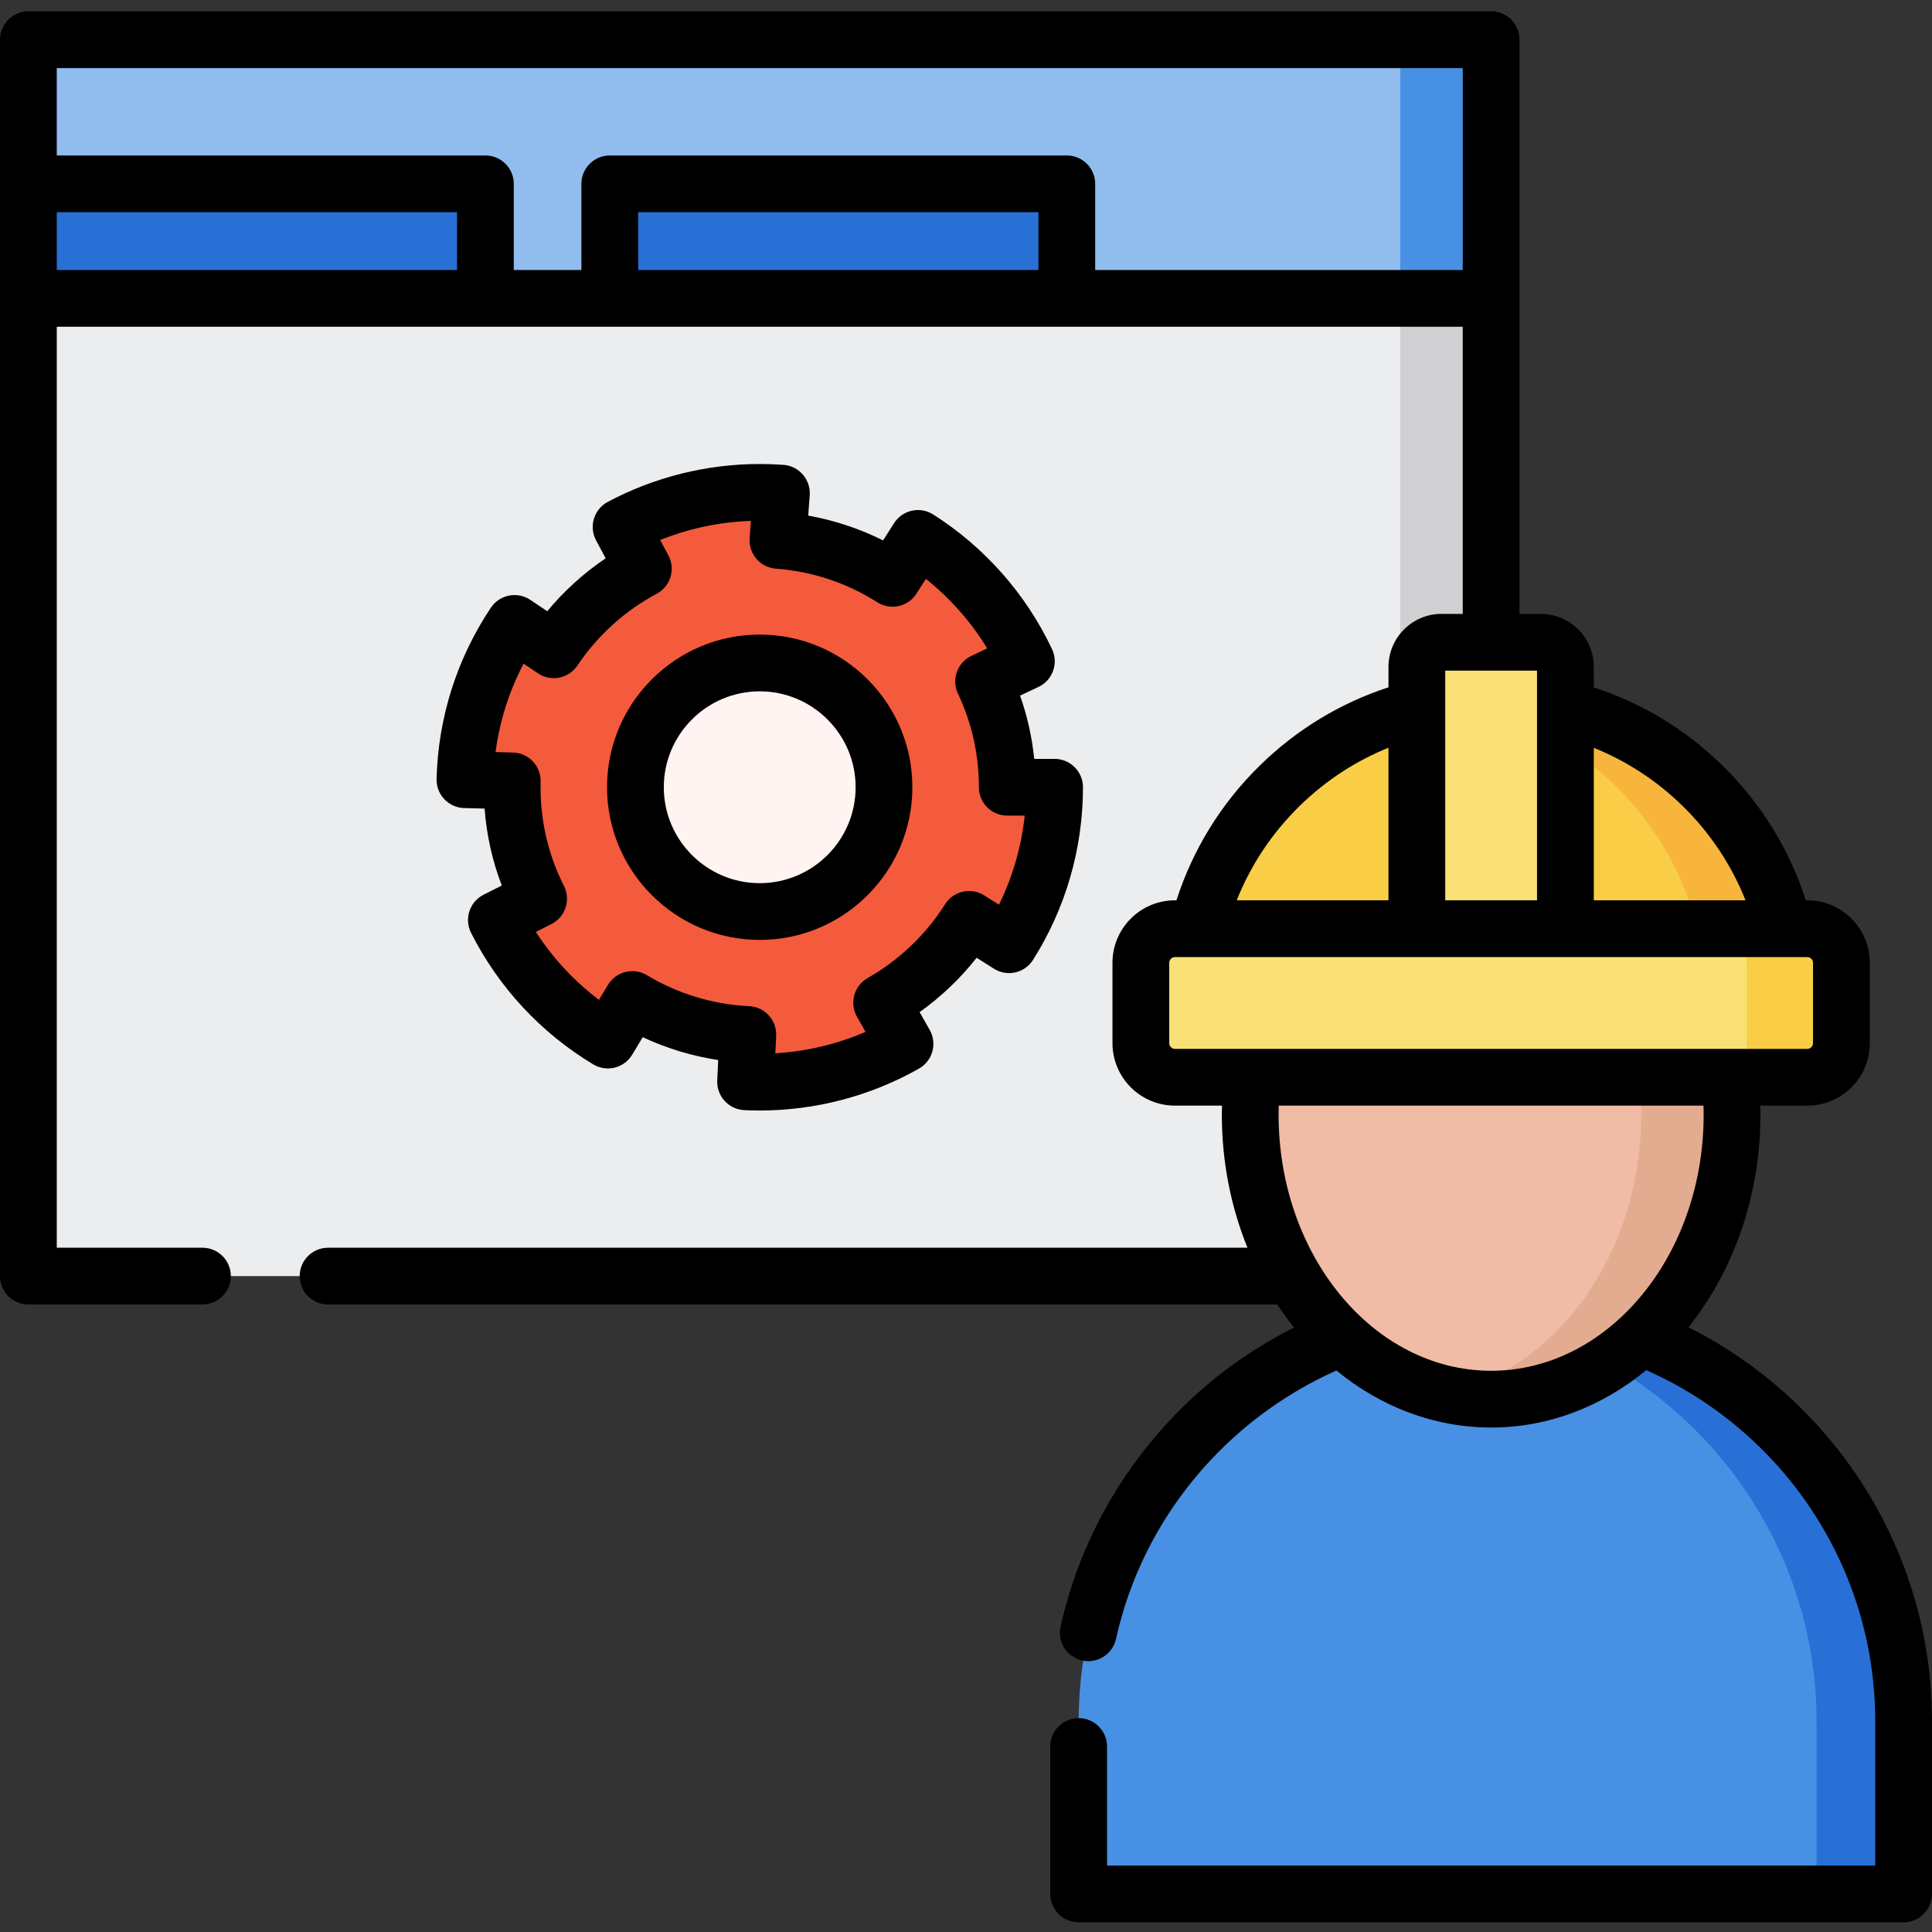 <svg height="512pt" viewBox="0 -3 512 512" width="512pt" xmlns="http://www.w3.org/2000/svg"><rect x="0" y="-3" width="512" height="512" fill="#333333" stroke="none"/><path d="m7.52 7.52h387.648v68.551h-387.648zm0 0" fill="#91bcee"/><path d="m371.098 7.52h24.07v68.551h-24.07zm0 0" fill="#4890e3"/><path d="m7.52 76.07h387.648v259.113h-387.648zm0 0" fill="#ecedef"/><path d="m371.098 76.07h24.07v259.113h-24.07zm0 0" fill="#d0cfd1"/><path d="m279.473 205.629h-12.535c0-10.027-2.254-19.527-6.273-28.023l11.336-5.367c-6.316-13.344-16.25-24.602-28.723-32.551l-6.738 10.574c-8.898-5.668-19.25-9.25-30.375-10.062l.914-12.508c-1.902-.137-3.836-.207-5.746-.207-12.805 0-25.508 3.168-36.742 9.16l5.902 11.066c-9.566 5.105-17.723 12.512-23.723 21.48l-10.422-6.973c-8.219 12.281-12.762 26.598-13.137 41.406l12.535.316c-.012.559-.02 1.121-.02 1.684 0 10.629 2.527 20.664 7.012 29.539l-11.191 5.656c6.66 13.184 16.875 24.184 29.547 31.805l6.465-10.746c9.023 5.43 19.457 8.746 30.621 9.277l-.59 12.527c1.242.059 2.5.086 3.742.086 13.504 0 26.816-3.504 38.5-10.129l-6.188-10.91c9.422-5.344 17.391-12.949 23.168-22.082l10.598 6.707c7.891-12.477 12.062-26.906 12.062-41.727zm0 0" fill="#f45a3c"/><path d="m234.27 205.629c0 18.191-14.746 32.938-32.938 32.938-18.191 0-32.941-14.746-32.941-32.938s14.75-32.941 32.941-32.941c18.191 0 32.938 14.75 32.938 32.941zm0 0" fill="#fff4f1"/><path d="m7.52 45.723h121.121v30.348h-121.121zm0 0" fill="#2970d6"/><path d="m161.602 45.723h121.117v30.348h-121.117zm0 0" fill="#2970d6"/><path d="m504.48 498.91v-45.719c0-60.125-49.191-109.312-109.312-109.312-60.125 0-109.312 49.191-109.312 109.312v45.719zm0 0" fill="#4890e3"/><path d="m395.168 343.879c-3.895 0-7.742.211-11.531.609 54.754 5.809 97.777 52.473 97.777 108.699v45.723h23.066v-45.719c0-60.125-49.191-109.312-109.312-109.312zm0 0" fill="#2970d6"/><path d="m459.008 292.418c0-41.629-28.582-75.375-63.84-75.375-35.262 0-63.844 33.746-63.844 75.375 0 41.625 28.582 75.371 63.844 75.371 35.258 0 63.84-33.746 63.84-75.371zm0 0" fill="#f0bca6"/><path d="m395.168 217.043c-4.117 0-8.137.477-12.035 1.355 29.504 6.645 51.809 37.25 51.809 74.02s-22.305 67.367-51.809 74.016c3.898.879 7.918 1.355 12.035 1.355 35.258 0 63.84-33.746 63.84-75.371 0-41.629-28.582-75.375-63.84-75.375zm0 0" fill="#e3ac90"/><path d="m475.215 260.367c-1.113-43.266-36.512-78.008-80.047-78.008-43.539 0-78.938 34.738-80.051 78.008zm0 0" fill="#f9cd45"/><path d="m395.168 182.359c-3.918 0-7.766.293-11.535.836 38.094 5.496 67.504 37.797 68.516 77.172h23.066c-1.113-43.266-36.512-78.008-80.047-78.008zm0 0" fill="#f8b53c"/><path d="m375.484 257.766v-84.031c0-3.586 2.938-6.523 6.523-6.523h26.316c3.59 0 6.527 2.938 6.527 6.523v84.031c0 3.59-2.938 6.527-6.527 6.527h-26.316c-3.586 0-6.523-2.938-6.523-6.527zm0 0" fill="#f9e075"/><path d="m478.969 282.48h-167.605c-4.965 0-9.027-4.062-9.027-9.023v-21.316c0-4.965 4.062-9.027 9.027-9.027h167.605c4.965 0 9.027 4.062 9.027 9.027v21.316c0 4.961-4.062 9.023-9.027 9.023zm0 0" fill="#f9e075"/><path d="m478.969 243.113h-25.07c4.965 0 9.027 4.062 9.027 9.027v21.316c0 4.965-4.062 9.023-9.027 9.023h25.07c4.965 0 9.027-4.059 9.027-9.023v-21.316c0-4.965-4.062-9.027-9.027-9.027zm0 0" fill="#f9cd45"/><path d="m201.332 246.086c22.309 0 40.457-18.148 40.457-40.461 0-22.309-18.148-40.457-40.457-40.457-22.312 0-40.461 18.148-40.461 40.457 0 22.312 18.152 40.461 40.461 40.461zm0-65.875c14.016 0 25.418 11.402 25.418 25.418s-11.402 25.418-25.418 25.418-25.418-11.402-25.418-25.418 11.402-25.418 25.418-25.418zm0 0"/><path d="m145.023 158.977-4.492-3.012c-1.66-1.105-3.691-1.512-5.645-1.125-1.957.387-3.68 1.535-4.789 3.195-9.012 13.469-13.992 29.168-14.402 45.398-.105 4.152 3.176 7.605 7.328 7.711l5.395.137c.531 7.027 2.055 13.852 4.559 20.391l-4.82 2.438c-3.711 1.871-5.195 6.395-3.324 10.102 7.297 14.449 18.496 26.504 32.383 34.859 1.711 1.031 3.754 1.336 5.691.855s3.602-1.711 4.629-3.422l2.793-4.641c6.332 2.961 13.082 5.008 20.004 6.059l-.258 5.406c-.195 4.148 3.012 7.672 7.16 7.867 1.352.066 2.73.098 4.098.098 14.801 0 29.395-3.844 42.211-11.109 1.734-.984 3.008-2.617 3.539-4.539s.277-3.977-.707-5.715l-2.672-4.707c5.688-4.055 10.789-8.914 15.113-14.406l4.574 2.895c3.508 2.219 8.156 1.176 10.375-2.336 8.652-13.68 13.23-29.5 13.23-45.75 0-4.152-3.371-7.52-7.523-7.52h-5.395c-.582-5.738-1.836-11.336-3.75-16.758l4.887-2.312c3.758-1.773 5.359-6.258 3.582-10.012-6.922-14.629-17.809-26.969-31.48-35.68-1.68-1.07-3.719-1.434-5.668-1-1.945.43-3.645 1.617-4.715 3.301l-2.91 4.562c-6.254-3.121-12.953-5.34-19.84-6.57l.395-5.395c.301-4.145-2.812-7.75-6.957-8.051-2.082-.152-4.199-.227-6.293-.227-14.031 0-27.961 3.473-40.281 10.047-1.758.938-3.074 2.539-3.652 4.445-.582 1.91-.379 3.969.559 5.73l2.547 4.773c-5.789 3.906-11.012 8.637-15.477 14.016zm7.996 14.398c5.32-7.949 12.586-14.531 21.016-19.027 3.664-1.957 5.051-6.512 3.094-10.176l-2.172-4.07c7.625-3.059 15.789-4.785 24.043-5.059l-.336 4.613c-.145 1.988.508 3.953 1.809 5.461 1.305 1.512 3.156 2.441 5.145 2.586 9.535.695 18.828 3.773 26.879 8.902 1.684 1.07 3.723 1.434 5.668 1 1.949-.43 3.645-1.617 4.719-3.301l2.48-3.898c6.461 5.152 11.957 11.383 16.258 18.422l-4.176 1.977c-3.754 1.777-5.359 6.262-3.582 10.016 3.684 7.785 5.551 16.133 5.551 24.809 0 4.152 3.367 7.52 7.523 7.52h4.617c-.875 8.227-3.18 16.211-6.82 23.613l-3.902-2.469c-3.512-2.219-8.156-1.172-10.375 2.336-5.113 8.082-12.211 14.848-20.523 19.559-3.609 2.051-4.879 6.641-2.828 10.254l2.273 4.016c-7.547 3.262-15.652 5.188-23.906 5.672l.219-4.617c.195-4.148-3.008-7.672-7.156-7.867-9.555-.453-18.926-3.289-27.098-8.207-1.184-.711-2.523-1.078-3.879-1.078-.605 0-1.219.074-1.816.223-1.934.48-3.602 1.711-4.629 3.422l-2.383 3.961c-6.586-4.984-12.242-11.07-16.723-18l4.125-2.086c3.707-1.871 5.191-6.395 3.32-10.102-4.117-8.152-6.203-16.949-6.203-26.148 0-.5.004-1 .016-1.496.051-1.996-.691-3.926-2.066-5.371-1.375-1.445-3.266-2.289-5.262-2.336l-4.617-.117c1.086-8.199 3.598-16.121 7.43-23.434l3.836 2.57c1.66 1.109 3.691 1.516 5.645 1.125 1.957-.387 3.68-1.539 4.789-3.195zm0 0"/><path d="m447.461 348.742c11.82-14.797 19.07-34.594 19.07-56.324 0-.809-.016-1.613-.035-2.414h12.473c9.125 0 16.547-7.426 16.547-16.547v-21.316c0-9.125-7.422-16.547-16.547-16.547h-.41c-4.312-13.438-11.844-25.719-22.203-35.836-9.75-9.523-21.363-16.48-33.984-20.59v-5.434c0-7.742-6.301-14.047-14.047-14.047h-5.637v-152.168c0-4.152-3.367-7.52-7.52-7.52h-387.648c-4.152 0-7.52 3.367-7.52 7.52v327.664c0 4.152 3.367 7.523 7.52 7.523h46.133c4.156 0 7.523-3.371 7.523-7.523s-3.367-7.52-7.523-7.52h-38.609v-244.074h372.602v76.098h-5.637c-7.742 0-14.047 6.301-14.047 14.047v5.41c-12.625 4.109-24.23 11.09-33.98 20.613-10.359 10.117-17.895 22.395-22.207 35.836h-.41c-9.125 0-16.547 7.422-16.547 16.547v21.316c0 9.121 7.422 16.547 16.547 16.547h12.477c-.023.801-.039 1.605-.039 2.414 0 12.598 2.445 24.543 6.793 35.246h-243.656c-4.152 0-7.52 3.367-7.52 7.52s3.367 7.523 7.52 7.523h251.551c1.398 2.117 2.883 4.16 4.449 6.113-7.562 3.793-14.742 8.391-21.367 13.789-20.473 16.68-34.855 39.934-40.504 65.473-.895 4.055 1.664 8.07 5.719 8.969 4.055.895 8.07-1.664 8.969-5.723 7.121-32.199 29.504-58.242 58.402-71.133 11.613 9.508 25.754 15.113 41.012 15.113 15.301 0 29.484-5.641 41.117-15.203 35.699 15.828 60.672 51.586 60.672 93.082v38.203h-203.582v-31.543c0-4.156-3.367-7.523-7.52-7.523-4.156 0-7.523 3.367-7.523 7.523v39.062c0 4.156 3.367 7.523 7.523 7.523h218.625c4.152 0 7.52-3.367 7.52-7.523v-45.719c0-45.633-26.305-85.227-64.539-104.449zm-326.344-280.191h-106.074v-15.309h106.074zm154.082 0h-106.078v-15.309h106.078zm15.039 0v-22.828c0-4.152-3.367-7.52-7.52-7.52h-121.117c-4.156 0-7.523 3.367-7.523 7.52v22.828h-17.918v-22.828c0-4.152-3.367-7.52-7.52-7.52h-113.598v-23.16h372.602v53.508zm155.605 141.969c7.383 7.207 13.031 15.742 16.742 25.074h-40.215v-40.418c8.648 3.492 16.617 8.648 23.473 15.344zm-38.516-35.789v60.863h-24.324v-60.863zm-62.84 35.789c6.855-6.699 14.824-11.871 23.473-15.367v40.441h-40.215c3.711-9.332 9.359-17.867 16.742-25.074zm-34.629 62.938v-21.32c0-.812.688-1.504 1.504-1.504h167.605c.816 0 1.504.691 1.504 1.504v21.32c0 .812-.688 1.504-1.504 1.504h-167.605c-.816 0-1.504-.691-1.504-1.504zm28.984 18.961c0-.809.02-1.613.039-2.414h112.566c.023.801.039 1.605.039 2.414 0 37.414-25.266 67.852-56.324 67.852-31.055 0-56.32-30.441-56.32-67.852zm0 0"/></svg>